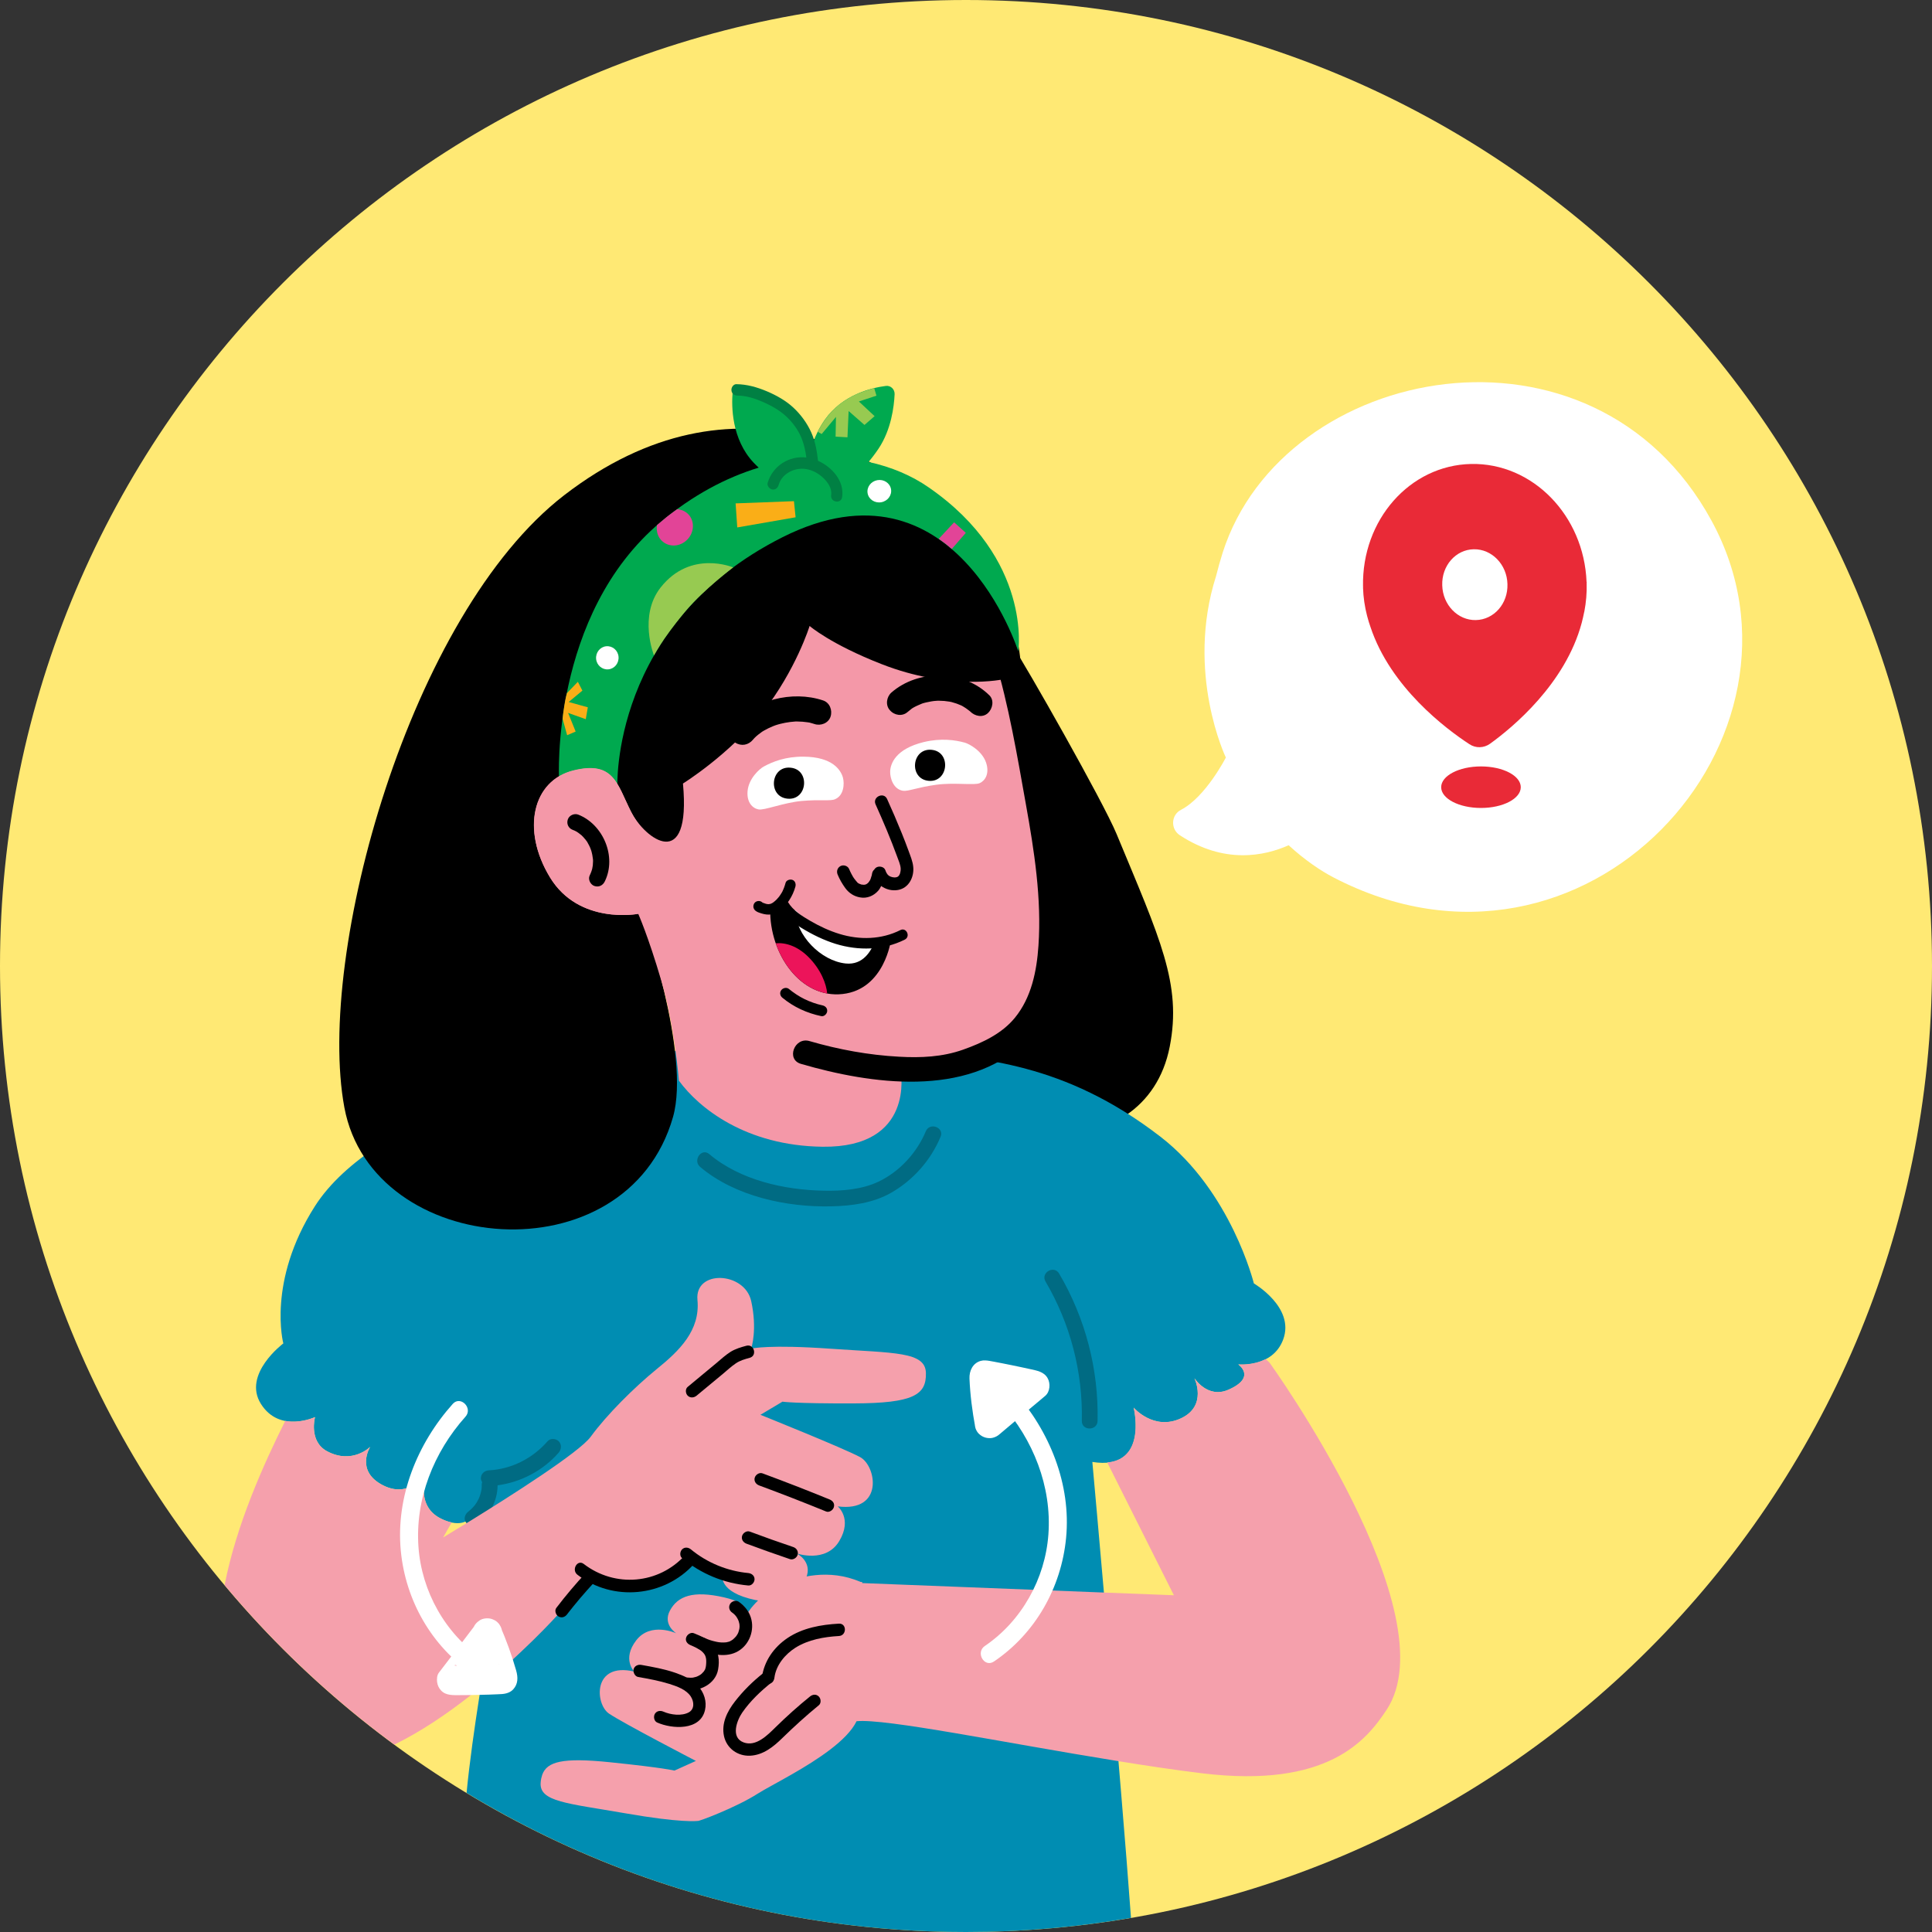 <svg width="200" height="200" viewBox="0 0 200 200" fill="none" xmlns="http://www.w3.org/2000/svg">
<rect x="0" y="0" width="200" height="200" fill="#333333" stroke="none"/>
<g clip-path="url(#clip0_520_5403)">
<path d="M100 200C155.228 200 200 155.228 200 100C200 44.772 155.228 0 100 0C44.772 0 0 44.772 0 100C0 155.228 44.772 200 100 200Z" fill="#FFE974"/>
<path d="M100.29 69.22L104.9 66.98C106.17 68.86 114.19 82.96 115.59 86.34C120.08 97.17 122.36 101.86 121.09 108.35C118.54 121.38 99.6 119.29 98.64 108.78C98.64 108.77 109.44 91.3 100.29 69.22Z" fill="black"/>
<path d="M117.36 145.72C117.36 145.72 119.43 148.15 122.26 146.83C125.04 145.53 123.65 142.67 123.65 142.67C123.65 142.67 125 144.82 127.17 143.87C130.13 142.57 128.19 141.25 128.19 141.25C128.19 141.25 131.75 141.61 132.84 138.65C134.06 135.33 129.8 132.86 129.8 132.86C129.8 132.86 127.45 123.33 120.14 117.68C110.03 109.87 101.58 109.7 95.03 108.81C85.07 107.46 81.43 106.92 81.43 106.92L58.56 110.66C58.56 110.66 38.77 115.16 32.59 124.88C27.62 132.68 29.33 139.07 29.33 139.07C29.33 139.07 25.07 142.25 27.01 145.33C28.95 148.41 32.61 146.7 32.61 146.7C32.61 146.7 31.92 149.21 33.87 150.24C36.49 151.63 38.32 149.78 38.32 149.78C38.32 149.78 36.72 152.29 39.69 153.78C42.66 155.26 44.26 152.18 44.26 152.18C44.26 152.18 42.75 155.77 45.63 157.2C47.91 158.34 48.71 157.09 48.71 157.09C48.71 157.09 48.44 162.53 50.47 170.5C50.47 170.5 48.89 179.39 48.3 185.6C63.39 194.74 81.08 200 100 200C105.82 200 111.53 199.5 117.08 198.54C116.05 184.25 113.08 151.34 113.08 151.34C119.02 152.29 117.36 145.72 117.36 145.72Z" fill="#008DB2"/>
<path d="M105.31 72.74C105.31 72.74 107.79 65.49 100.12 56.16C92.45 46.83 76.06 37.67 58.41 51.26C42.43 63.58 32.69 98.72 35.65 114.65C38.53 130.16 64.89 132.39 69.67 115.63C71.53 109.09 66.48 94.7 66.48 94.7L105.31 72.74Z" fill="black"/>
<path d="M68.38 54.05C71.7 51.26 75.16 49.44 78.54 48.41C78.37 48.25 78.2 48.09 78.03 47.91C75.71 45.46 75.72 42.02 75.84 40.61C75.87 40.26 76.19 40.01 76.53 40.08C77.66 40.31 80.12 41 81.89 42.79C82.96 43.87 83.68 44.9 84.15 45.85C84.43 45.07 84.82 44.26 85.38 43.46C87.21 40.85 90.22 40.14 91.71 39.95C92.21 39.89 92.63 40.3 92.61 40.81C92.55 42.09 92.26 44.48 90.95 46.44C90.6 46.96 90.25 47.42 89.91 47.82C92.27 48.33 94.4 49.24 96.16 50.47C106.87 57.88 105.41 67.43 105.41 67.43C105.41 67.43 98.86 46.64 81.01 55.61C63.17 64.59 63.91 81.5 63.91 81.5C63.91 81.5 62.99 79.71 61.29 79.74C59.16 79.78 57.87 80.58 57.87 80.58C57.87 80.58 56.98 63.64 68.38 54.05Z" fill="#00A94F"/>
<path d="M76.23 39.77C77.32 39.78 78.37 40.08 79.37 40.5C80.34 40.91 81.32 41.45 82.1 42.17C82.88 42.89 83.53 43.77 83.97 44.74C84.39 45.67 84.57 46.69 84.68 47.7C86.13 48.35 87.42 49.79 87.18 51.45C87.07 52.21 85.93 52 86.04 51.25C86.14 50.55 85.69 49.91 85.21 49.46C84.72 49 84.12 48.67 83.46 48.56C82.32 48.36 80.96 48.98 80.61 50.19C80.52 50.5 80.27 50.73 79.94 50.67C79.66 50.62 79.38 50.29 79.47 49.98C79.99 48.21 81.72 47.15 83.47 47.36C83.38 46.66 83.23 45.97 82.96 45.32C82.61 44.47 82.03 43.7 81.37 43.09C80.7 42.47 79.89 42.02 79.07 41.65C78.22 41.27 77.29 40.96 76.35 40.95C76.03 40.95 75.75 40.76 75.72 40.42C75.68 40.12 75.92 39.76 76.23 39.77Z" fill="#008043"/>
<path d="M75.9 58.74C75.9 58.74 72.92 60.98 71.06 63.16C70.46 63.86 69.53 65.03 68.76 66.14C68.22 66.92 67.7 67.85 67.7 67.85C67.7 67.85 66.06 63.76 68.4 60.8C71.51 56.87 75.9 58.74 75.9 58.74Z" fill="#97CA51"/>
<path d="M68.29 55.72C68.86 56.55 70.02 56.72 70.88 56.09C71.75 55.46 71.99 54.28 71.43 53.45C71.12 53 70.62 52.75 70.1 52.71C70.1 52.71 69.37 53.23 68.99 53.54C68.45 53.99 68.01 54.36 68.01 54.36C67.94 54.82 68.02 55.33 68.29 55.72Z" fill="#E24497"/>
<path d="M88.91 41.56L90.54 43.08L89.49 43.99L87.85 42.55L87.73 45.27L86.5 45.2L86.54 43.16L85.06 44.93L84.65 44.7C84.65 44.7 85.47 42.98 86.83 41.92C87.24 41.6 87.89 41.15 88.66 40.81C89.53 40.43 90.5 40.18 90.5 40.18L90.73 40.96L88.91 41.56Z" fill="#97CA51"/>
<path d="M58.87 72.67L60.85 73.22L60.64 74.45L58.81 73.8L59.59 75.73L58.71 76.11L58.24 74.41C58.24 74.41 58.28 73.88 58.42 73.03C58.55 72.18 58.69 71.75 58.69 71.75L59.82 70.58L60.29 71.49L58.87 72.67Z" fill="#FAAE17"/>
<path d="M91.231 51.991C91.899 51.871 92.35 51.263 92.237 50.632C92.124 50.002 91.49 49.587 90.822 49.707C90.153 49.827 89.702 50.435 89.815 51.066C89.928 51.697 90.562 52.111 91.231 51.991Z" fill="white"/>
<path d="M97.18 55.78L98.77 54.07L99.98 55.16L98.53 56.83C98.53 56.83 98.48 56.79 98.38 56.71C98.28 56.62 98 56.38 97.77 56.21C97.32 55.88 97.18 55.78 97.18 55.78Z" fill="#E24497"/>
<path d="M82.19 51.88L82.36 53.55L76.32 54.6L76.15 52.11L82.19 51.88Z" fill="#FAAE17"/>
<path d="M61.71 68.21C61.77 68.87 62.34 69.35 62.98 69.29C63.62 69.23 64.09 68.64 64.03 67.98C63.97 67.32 63.4 66.84 62.76 66.9C62.12 66.96 61.65 67.55 61.71 68.21Z" fill="white"/>
<path d="M93.24 110.93C93.24 110.93 94.74 118.83 85.15 118.71C77.21 118.61 72.35 114.71 70.28 111.87C70.28 111.87 69.83 106.19 68.46 101.53C67.09 96.87 66.07 94.6 66.07 94.6C66.07 94.6 59.95 95.78 56.94 90.83C53.93 85.88 55.17 80.8 59.37 79.77C63.57 78.73 63.89 81.2 65.32 84.03C66.76 86.86 71.56 90.43 70.7 81.11C70.7 81.11 75.48 78.15 78.94 73.76C82.4 69.36 83.81 64.8 83.81 64.8C83.81 64.8 85.98 66.69 91.29 68.76C98.2 71.46 103.71 70.41 104.25 70.23C104.79 70.05 109.1 87.66 108.92 96.7C108.68 108.59 99.63 111.26 93.24 110.93Z" fill="#F498A8"/>
<path d="M102.94 68.08C104.43 73.03 105.29 78.17 106.2 83.26C107.06 88.06 107.84 93.01 107.5 97.91C107.32 100.54 106.77 103.27 105.06 105.36C103.73 106.99 101.73 107.94 99.7 108.66C97.56 109.42 95.31 109.52 93.06 109.39C89.92 109.22 86.81 108.65 83.79 107.77C82.24 107.32 81.35 109.68 82.91 110.13C90.15 112.24 100.02 113.66 106.08 107.92C108.2 105.91 109.26 103.23 109.74 100.4C110.54 95.72 109.94 90.77 109.23 86.12C108.28 79.94 107.22 73.62 105.41 67.63C104.96 66.09 102.47 66.52 102.94 68.08Z" fill="black"/>
<path d="M59.27 85.9C59.34 85.93 59.41 85.95 59.47 85.98C59.49 85.99 59.7 86.1 59.54 86.01C59.66 86.07 59.77 86.14 59.88 86.22C59.99 86.3 60.09 86.38 60.19 86.46C60.33 86.57 60.11 86.37 60.24 86.51C60.28 86.55 60.32 86.6 60.37 86.64C60.46 86.74 60.55 86.84 60.63 86.94C60.67 87 60.71 87.06 60.76 87.12C60.87 87.26 60.71 87.02 60.8 87.18C60.93 87.41 61.06 87.65 61.15 87.9C61.17 87.96 61.19 88.01 61.21 88.07C61.23 88.13 61.23 88.12 61.2 88.04C61.21 88.07 61.22 88.11 61.23 88.14C61.26 88.27 61.3 88.4 61.32 88.53C61.34 88.66 61.36 88.79 61.38 88.92C61.38 88.96 61.39 88.99 61.39 89.03C61.39 88.94 61.39 88.92 61.39 88.99C61.39 89.05 61.39 89.11 61.39 89.17C61.39 89.43 61.36 89.7 61.3 89.96C61.34 89.77 61.29 89.98 61.28 90.02C61.26 90.09 61.24 90.16 61.21 90.23C61.16 90.37 61.1 90.5 61.04 90.63C60.85 91.03 61.13 91.58 61.54 91.71C62.01 91.86 62.41 91.64 62.62 91.21C63.85 88.67 62.45 85.34 59.86 84.33C59.45 84.17 58.92 84.4 58.78 84.83C58.63 85.26 58.83 85.72 59.27 85.9Z" fill="black"/>
<path d="M94.54 89.76C94.49 89.17 94.24 88.6 94.04 88.04C93.82 87.44 93.59 86.84 93.35 86.25C92.87 85.06 92.36 83.88 91.83 82.71C91.48 81.94 90.29 82.5 90.64 83.27C91.44 85.05 92.2 86.84 92.87 88.67C93.01 89.07 93.22 89.5 93.24 89.93C93.25 90.17 93.18 90.58 92.96 90.74C92.76 90.88 92.41 90.84 92.2 90.75C91.89 90.63 91.75 90.38 91.65 90.08C91.53 89.74 91.07 89.63 90.77 89.77C90.65 89.83 90.57 89.91 90.51 90.01C90.38 90.12 90.3 90.27 90.27 90.46C90.26 90.52 90.25 90.58 90.24 90.63C90.24 90.65 90.24 90.65 90.23 90.66C90.23 90.67 90.23 90.66 90.22 90.68C90.19 90.78 90.16 90.88 90.13 90.97C90.11 91.02 90.09 91.06 90.07 91.11C90.06 91.12 90.07 91.12 90.06 91.13C90.06 91.13 90.06 91.13 90.05 91.14C89.99 91.23 89.94 91.31 89.87 91.39C89.85 91.4 89.84 91.42 89.82 91.43C89.78 91.46 89.74 91.49 89.71 91.52C89.82 91.43 89.73 91.51 89.68 91.53C89.65 91.55 89.61 91.56 89.58 91.57C89.57 91.57 89.47 91.59 89.45 91.59C89.44 91.59 89.42 91.59 89.41 91.59C89.41 91.59 89.41 91.59 89.4 91.59C89.34 91.58 89.27 91.58 89.2 91.57C89.18 91.57 89.19 91.57 89.18 91.57C89.17 91.57 89.17 91.56 89.15 91.56C89.1 91.54 89.04 91.52 88.99 91.5C88.96 91.49 88.91 91.46 88.9 91.46C88.86 91.44 88.82 91.41 88.79 91.39C88.78 91.38 88.77 91.38 88.77 91.37C88.65 91.23 88.53 91.09 88.42 90.94C88.41 90.92 88.39 90.89 88.38 90.88C88.35 90.84 88.33 90.8 88.3 90.76C88.24 90.66 88.19 90.57 88.14 90.47C88.05 90.3 87.97 90.13 87.9 89.96C87.77 89.64 87.33 89.49 87.02 89.65C86.69 89.82 86.57 90.19 86.71 90.53C86.91 91.02 87.19 91.5 87.5 91.93C87.88 92.45 88.4 92.79 89.04 92.9C89.74 93.03 90.42 92.75 90.89 92.23C91.03 92.08 91.13 91.9 91.22 91.72C91.71 92.07 92.33 92.24 92.96 92.13C94.09 91.93 94.63 90.8 94.54 89.76Z" fill="black"/>
<path d="M95.84 117.11C94.91 119.34 93.12 121.29 90.93 122.33C89.22 123.14 87.17 123.3 85.3 123.26C81.2 123.19 76.62 122.17 73.42 119.47C72.62 118.79 71.68 120.13 72.48 120.8C76.09 123.85 81.45 124.99 86.07 124.88C88.19 124.83 90.39 124.54 92.26 123.47C94.54 122.16 96.36 120.1 97.37 117.67C97.77 116.71 96.24 116.14 95.84 117.11Z" fill="#006B83"/>
<path d="M101.42 81.07C100.87 81.32 98.76 80.98 96.9 81.24C94.94 81.51 94.01 81.94 93.47 81.86C92.47 81.7 92.13 80.53 92.15 79.87C92.17 79.08 92.68 77.54 95.62 76.82C97.41 76.39 98.87 76.6 99.88 76.88C100.34 77.01 101.66 77.72 102.08 78.95C102.46 80.1 101.97 80.82 101.42 81.07Z" fill="white"/>
<path d="M96.14 80.83C98.21 81.01 98.49 77.79 96.42 77.62C94.35 77.44 94.07 80.65 96.14 80.83Z" fill="black"/>
<path d="M77.39 81.88C77.51 80.58 78.63 79.59 79.05 79.36C79.97 78.85 81.34 78.31 83.18 78.33C86.21 78.35 87.05 79.74 87.26 80.5C87.43 81.14 87.36 82.36 86.43 82.74C85.93 82.95 84.92 82.74 82.95 82.92C81.08 83.1 79.11 83.91 78.52 83.79C77.92 83.68 77.28 83.08 77.39 81.88Z" fill="white"/>
<path d="M81.54 82.68C83.61 82.86 83.89 79.64 81.82 79.47C79.74 79.28 79.46 82.5 81.54 82.68Z" fill="black"/>
<path d="M66.07 94.6C66.07 94.6 59.94 95.78 56.93 90.82C53.92 85.86 55.16 80.78 59.36 79.75C63.56 78.71 63.88 81.18 65.32 84.01C66 85.35 67.28 86.99 68.35 87.07L66.07 94.6Z" fill="#F498A8"/>
<path d="M59.27 85.9C59.34 85.93 59.41 85.95 59.47 85.98C59.49 85.99 59.7 86.1 59.54 86.01C59.66 86.07 59.77 86.14 59.88 86.22C59.99 86.3 60.09 86.38 60.19 86.46C60.33 86.57 60.11 86.37 60.24 86.51C60.28 86.55 60.32 86.6 60.37 86.64C60.46 86.74 60.55 86.84 60.63 86.94C60.67 87 60.72 87.06 60.76 87.12C60.87 87.26 60.71 87.02 60.8 87.18C60.93 87.41 61.06 87.65 61.15 87.9C61.17 87.96 61.19 88.01 61.21 88.07C61.23 88.13 61.23 88.12 61.2 88.04C61.21 88.07 61.22 88.11 61.23 88.14C61.26 88.27 61.3 88.4 61.32 88.53C61.34 88.66 61.36 88.79 61.38 88.93C61.38 88.97 61.39 89 61.39 89.04C61.39 88.95 61.39 88.93 61.39 89C61.39 89.06 61.39 89.12 61.39 89.18C61.39 89.44 61.36 89.71 61.3 89.97C61.34 89.78 61.29 89.99 61.28 90.03C61.26 90.1 61.24 90.17 61.21 90.24C61.16 90.38 61.1 90.51 61.04 90.64C60.85 91.04 61.13 91.59 61.54 91.72C62.01 91.87 62.42 91.65 62.62 91.22C63.85 88.68 62.45 85.35 59.86 84.33C59.45 84.17 58.92 84.4 58.78 84.83C58.63 85.26 58.83 85.73 59.27 85.9Z" fill="black"/>
<path d="M77.95 76.57C77.96 76.56 78.15 76.32 78.03 76.47C77.91 76.61 78.09 76.41 78.12 76.38C78.24 76.26 78.36 76.15 78.49 76.05C78.61 75.95 78.73 75.86 78.85 75.78C78.96 75.7 79.02 75.67 78.87 75.76C78.94 75.72 79.02 75.67 79.09 75.63C79.38 75.46 79.68 75.32 79.99 75.19C80.16 75.12 80.32 75.06 80.49 75.01C80.32 75.07 80.41 75.04 80.53 75C80.62 74.98 80.7 74.95 80.79 74.93C81.12 74.85 81.46 74.78 81.8 74.74C81.98 74.72 82.15 74.7 82.33 74.69C82.53 74.67 82.01 74.69 82.35 74.69C82.42 74.69 82.49 74.69 82.56 74.69C82.9 74.69 83.25 74.72 83.59 74.77C83.66 74.78 83.72 74.79 83.79 74.8C84.11 74.85 83.61 74.75 83.79 74.8C83.96 74.85 84.14 74.89 84.31 74.95C84.95 75.17 85.76 74.87 85.98 74.18C86.19 73.53 85.9 72.74 85.21 72.51C82.01 71.44 77.97 72.44 75.81 75.07C75.38 75.6 75.56 76.52 76.12 76.88C76.76 77.28 77.48 77.13 77.95 76.57Z" fill="black"/>
<path d="M93.95 73.71C94.09 73.59 94.23 73.48 94.37 73.37C94.47 73.29 94.46 73.31 94.36 73.37C94.44 73.32 94.51 73.28 94.59 73.23C94.89 73.06 95.21 72.94 95.53 72.8C95.29 72.9 95.52 72.8 95.58 72.79C95.67 72.77 95.76 72.74 95.85 72.72C96.03 72.68 96.21 72.64 96.4 72.61C96.57 72.58 96.73 72.56 96.9 72.55C97.03 72.54 97.13 72.54 96.94 72.54C97.03 72.54 97.13 72.54 97.22 72.54C97.57 72.54 97.92 72.57 98.27 72.63C98.34 72.64 98.41 72.66 98.49 72.67C98.21 72.62 98.46 72.66 98.52 72.68C98.7 72.73 98.87 72.78 99.04 72.84C99.19 72.9 99.34 72.96 99.49 73.02C99.49 73.02 99.79 73.17 99.63 73.09C99.47 73 99.73 73.15 99.76 73.17C99.91 73.26 100.06 73.36 100.2 73.47C100.26 73.51 100.31 73.56 100.37 73.6C100.64 73.82 100.19 73.42 100.44 73.66C100.92 74.14 101.72 74.32 102.27 73.82C102.75 73.38 102.94 72.5 102.43 71.99C99.77 69.35 95.1 69.23 92.28 71.69C91.77 72.14 91.64 73 92.12 73.52C92.58 74.06 93.4 74.19 93.95 73.71Z" fill="black"/>
<path d="M48.56 156.4C48.58 156.38 48.58 156.38 48.56 156.4V156.4Z" fill="#006B83"/>
<path d="M49.84 154.19C49.85 154.13 49.85 154.07 49.84 154.19V154.19Z" fill="#006B83"/>
<path d="M57.84 149.2C57.55 148.91 56.97 148.86 56.68 149.2C55.14 150.98 52.93 152.09 50.6 152.21C50.16 152.23 49.78 152.57 49.78 153.03C49.78 153.18 49.84 153.31 49.91 153.44C49.89 153.51 49.87 153.57 49.87 153.65C49.87 153.81 49.87 153.97 49.85 154.13C49.85 154.17 49.84 154.2 49.84 154.24C49.84 154.21 49.84 154.21 49.84 154.19C49.84 154.2 49.84 154.2 49.84 154.21C49.83 154.29 49.81 154.37 49.79 154.45C49.75 154.61 49.71 154.76 49.65 154.92C49.64 154.95 49.63 154.99 49.61 155.02C49.6 155.05 49.54 155.2 49.59 155.07C49.63 154.96 49.59 155.07 49.58 155.1C49.56 155.14 49.54 155.18 49.52 155.22C49.45 155.36 49.37 155.49 49.29 155.62C49.25 155.69 49.2 155.75 49.15 155.82C49.13 155.84 49.12 155.86 49.1 155.88C49 156 48.88 156.12 48.77 156.23C48.71 156.29 48.65 156.34 48.59 156.39C48.56 156.41 48.53 156.43 48.51 156.46C48.54 156.43 48.55 156.42 48.57 156.41C48.55 156.43 48.53 156.45 48.51 156.46C48.16 156.71 47.96 157.18 48.22 157.58C48.44 157.92 48.97 158.14 49.34 157.87C50.67 156.92 51.5 155.4 51.51 153.76C53.94 153.43 56.23 152.23 57.85 150.36C58.12 150.03 58.16 149.53 57.84 149.2Z" fill="#006B83"/>
<path d="M108.23 132.66C110.8 137.03 112.1 142.02 111.99 147.09C111.97 148.14 113.6 148.14 113.62 147.09C113.74 141.75 112.35 136.44 109.64 131.84C109.11 130.93 107.7 131.75 108.23 132.66Z" fill="#006B83"/>
<path d="M57.78 167.12L60.63 163.41C67.02 165.69 71.86 161.33 71.86 161.33C72.44 162.25 74.83 162.74 74.83 162.74C74.83 162.74 74.07 164.54 77.55 165.48C81.03 166.42 82.76 165.07 83.45 163.35C84.15 161.64 82.47 160.81 82.47 160.81C82.47 160.81 85.49 161.86 86.88 159.53C88.27 157.2 86.72 155.94 86.72 155.94C91.52 156.56 90.74 151.76 89.04 150.84C87.34 149.92 78.72 146.46 78.72 146.46L81 145.1C81 145.1 82.2 145.3 88.4 145.28C94.59 145.26 95.9 144.38 95.85 142.14C95.81 139.9 92.59 140.08 86 139.62C79.62 139.17 77.87 139.59 77.76 139.61C77.8 139.48 78.41 137.61 77.76 134.67C77.07 131.63 71.9 131.41 72.2 134.57C72.5 137.73 70.32 139.84 67.98 141.73C65.65 143.63 62.81 146.45 61.15 148.73C59.97 150.35 52.78 154.91 48.7 157.43C47.02 158.46 45.87 159.16 45.87 159.16L46.76 157.6C46.43 157.53 46.06 157.42 45.63 157.2C42.75 155.76 44.26 152.18 44.26 152.18C44.26 152.18 42.66 155.26 39.69 153.78C36.72 152.3 38.32 149.78 38.32 149.78C38.32 149.78 36.48 151.62 33.87 150.24C31.93 149.21 32.61 146.7 32.61 146.7C32.61 146.7 31.11 147.39 29.53 147.09C27.33 151.48 24.46 157.84 23.25 164.09C28.42 170.27 34.32 175.82 40.82 180.6C43.57 179.26 46.27 177.42 48.68 175.53C53.91 171.44 57.78 167.12 57.78 167.12Z" fill="#F5A0AC"/>
<path d="M72.11 144.48C73.03 143.72 73.95 142.96 74.86 142.2C75.28 141.85 75.69 141.46 76.15 141.15C76.59 140.84 77.1 140.7 77.61 140.56C78.41 140.34 78.07 139.1 77.27 139.31C76.71 139.46 76.13 139.63 75.63 139.94C75.09 140.28 74.61 140.73 74.12 141.14C73.14 141.95 72.17 142.76 71.19 143.57C70.92 143.79 70.96 144.25 71.19 144.48C71.46 144.74 71.84 144.7 72.11 144.48Z" fill="black"/>
<path d="M85.87 155.22C83.57 154.28 81.26 153.38 78.93 152.52C78.6 152.4 78.22 152.66 78.13 152.97C78.03 153.33 78.25 153.64 78.58 153.77C80.91 154.63 83.22 155.53 85.52 156.47C85.84 156.6 86.23 156.33 86.32 156.02C86.43 155.64 86.2 155.35 85.87 155.22Z" fill="black"/>
<path d="M82.12 160.15C80.61 159.64 79.11 159.11 77.62 158.55C77.29 158.43 76.91 158.69 76.82 159C76.72 159.36 76.94 159.67 77.27 159.8C78.76 160.35 80.26 160.89 81.77 161.4C82.1 161.51 82.48 161.27 82.57 160.95C82.67 160.59 82.45 160.26 82.12 160.15Z" fill="black"/>
<path d="M77.46 162.84C75.3 162.64 73.19 161.77 71.52 160.39C71.25 160.17 70.87 160.13 70.61 160.39C70.38 160.62 70.34 161.08 70.61 161.3C72.57 162.92 74.93 163.9 77.46 164.13C77.81 164.16 78.11 163.81 78.11 163.48C78.11 163.11 77.81 162.88 77.46 162.84Z" fill="black"/>
<path d="M70.93 160.98C68.19 164.01 63.66 164.38 60.43 161.9C59.77 161.39 59.12 162.52 59.78 163.02C63.45 165.83 68.76 165.32 71.85 161.9C72.4 161.27 71.49 160.36 70.93 160.98Z" fill="black"/>
<path d="M60.65 162.82C59.57 163.98 58.55 165.19 57.59 166.45C57.38 166.72 57.54 167.19 57.82 167.34C58.16 167.52 58.49 167.4 58.71 167.11C58.76 167.04 58.82 166.97 58.87 166.9C59 166.73 58.84 166.94 58.91 166.85C58.94 166.82 58.96 166.78 58.99 166.75C59.11 166.6 59.22 166.45 59.34 166.31C59.58 166.02 59.81 165.73 60.06 165.44C60.55 164.87 61.05 164.3 61.56 163.75C61.79 163.5 61.82 163.08 61.56 162.84C61.31 162.59 60.89 162.56 60.65 162.82Z" fill="black"/>
<path d="M131.5 141.17C131.5 141.17 131.36 140.94 131 140.7C129.66 141.38 128.18 141.24 128.18 141.24C128.18 141.24 130.12 142.57 127.16 143.86C124.99 144.81 123.64 142.66 123.64 142.66C123.64 142.66 125.03 145.53 122.25 146.82C119.41 148.14 117.35 145.71 117.35 145.71C117.35 145.71 118.68 151.02 114.62 151.39L121.52 165.14L114.27 164.86L89.26 163.88L89.25 163.77L89.08 163.76C85.76 162.32 82.62 163.3 81.28 163.84C78.46 164.99 77.24 167.21 77.24 167.21C77.24 167.21 77.86 166.02 74.96 165.36C71.73 164.62 70.16 165.23 69.36 166.71C68.56 168.18 70.01 169.08 70.01 169.08C70.01 169.08 67.36 167.85 65.86 169.81C64.36 171.76 65.66 173.04 65.66 173.04C61.33 172.03 61.59 176.4 63.04 177.39C64.5 178.38 72.04 182.29 72.04 182.29L69.82 183.29C69.82 183.29 68.74 183 63.08 182.42C58.25 181.93 56.62 182.35 56.13 183.73C56.05 183.97 55.99 184.23 55.97 184.52C55.79 186.53 58.75 186.67 64.72 187.71C70.5 188.72 72.15 188.51 72.24 188.5C72.19 188.61 76.16 187.14 78.47 185.66C79.13 185.24 80.47 184.54 81.97 183.68C84.59 182.18 87.71 180.17 88.67 178.18C91.69 177.88 103.95 180.41 115.56 182.28C118.63 182.78 121.65 183.23 124.44 183.57C137.42 185.15 141.44 180.17 143.52 177.03C150.15 167.1 131.5 141.17 131.5 141.17Z" fill="#F5A0AC"/>
<path d="M66.06 173.6C67.15 173.79 68.24 173.99 69.3 174.32C70.08 174.57 71.04 174.9 71.51 175.62C71.86 176.16 71.91 176.92 71.31 177.26C70.56 177.67 69.43 177.52 68.68 177.19C68.36 177.05 67.98 177.1 67.79 177.42C67.63 177.7 67.7 178.16 68.02 178.31C69.57 179 72.49 179.18 72.98 177.03C73.19 176.13 72.88 175.21 72.27 174.53C71.64 173.84 70.75 173.46 69.89 173.16C68.75 172.77 67.57 172.56 66.39 172.35C66.05 172.29 65.69 172.44 65.59 172.8C65.52 173.11 65.72 173.54 66.06 173.6Z" fill="black"/>
<path d="M71.47 170.3C71.53 170.33 71.6 170.35 71.66 170.38C71.58 170.35 71.77 170.43 71.79 170.44C71.93 170.5 72.06 170.57 72.19 170.64C72.45 170.78 72.58 170.87 72.76 171.05C72.93 171.23 73.02 171.36 73.08 171.64C73.13 171.86 73.11 172.23 73.08 172.46C73.06 172.6 73.03 172.73 72.98 172.84C72.95 172.9 72.91 172.95 72.87 173.01C72.8 173.12 72.9 172.99 72.81 173.08C72.76 173.13 72.71 173.19 72.66 173.24C72.64 173.26 72.52 173.36 72.56 173.33C72.6 173.3 72.47 173.39 72.45 173.4C72.39 173.44 72.33 173.47 72.27 173.5C72.24 173.51 72.09 173.58 72.21 173.53C72.16 173.55 72.1 173.57 72.05 173.59C71.94 173.62 71.83 173.65 71.72 173.67C71.57 173.7 71.81 173.67 71.68 173.67C71.63 173.67 71.57 173.68 71.52 173.68C71.46 173.68 71.4 173.68 71.34 173.67C71.17 173.67 71.42 173.69 71.3 173.67C70.96 173.61 70.6 173.76 70.5 174.12C70.41 174.43 70.61 174.85 70.95 174.92C72.38 175.17 74.08 174.34 74.34 172.81C74.5 171.89 74.41 170.97 73.78 170.24C73.27 169.66 72.52 169.35 71.83 169.07C71.51 168.94 71.12 169.21 71.03 169.52C70.92 169.87 71.14 170.16 71.47 170.3Z" fill="black"/>
<path d="M79 173.21C77.91 174.07 76.92 175.05 76.07 176.15C75.28 177.17 74.66 178.4 74.95 179.73C75.23 181 76.37 181.81 77.66 181.75C79.01 181.68 80.06 180.83 80.99 179.92C82.2 178.74 83.45 177.6 84.76 176.53C85.03 176.31 84.99 175.85 84.76 175.62C84.49 175.35 84.12 175.4 83.85 175.62C82.61 176.62 81.42 177.69 80.28 178.81C79.46 179.61 78.26 180.86 76.97 180.37C75.62 179.86 76.27 178.11 76.84 177.28C77.67 176.08 78.78 175.03 79.92 174.13C80.2 173.91 80.14 173.44 79.92 173.22C79.65 172.93 79.27 172.99 79 173.21Z" fill="black"/>
<path d="M75.8 166.94C76 167.08 76.17 167.25 76.31 167.49C76.4 167.65 76.42 167.7 76.47 167.83C76.49 167.91 76.51 167.98 76.53 168.06C76.54 168.09 76.54 168.13 76.55 168.16C76.54 168.1 76.54 168.11 76.55 168.19C76.55 168.26 76.56 168.33 76.56 168.39C76.56 168.42 76.53 168.66 76.55 168.55C76.52 168.7 76.48 168.85 76.43 169C76.47 168.9 76.39 169.08 76.39 169.09C76.35 169.16 76.31 169.23 76.27 169.29C76.21 169.38 76.16 169.45 76.03 169.57C75.97 169.62 75.92 169.68 75.86 169.73C75.94 169.67 75.79 169.77 75.78 169.78C75.71 169.83 75.63 169.87 75.55 169.91C75.38 170 75.61 169.9 75.48 169.94C75.37 169.97 75.27 170 75.16 170.02C75.32 169.99 75.12 170.02 75.09 170.02C75.02 170.02 74.95 170.03 74.88 170.03C74.53 170.03 74.33 170 74 169.92C73.64 169.84 73.28 169.72 72.95 169.56C72.63 169.41 72.25 169.47 72.06 169.79C71.9 170.07 71.97 170.53 72.29 170.68C73.45 171.23 74.95 171.62 76.18 171.05C77.43 170.47 78.09 169.01 77.79 167.68C77.62 166.91 77.12 166.25 76.47 165.81C76.18 165.62 75.75 165.75 75.58 166.04C75.38 166.37 75.51 166.75 75.8 166.94Z" fill="black"/>
<path d="M86.84 168.08C85 168.18 83.08 168.52 81.52 169.57C80.1 170.53 79.1 171.95 78.87 173.66C78.82 174.01 79.2 174.31 79.52 174.31C79.91 174.31 80.12 174.01 80.17 173.66C80.34 172.36 81.28 171.24 82.36 170.56C83.7 169.73 85.29 169.45 86.84 169.36C87.67 169.32 87.67 168.03 86.84 168.08Z" fill="black"/>
<path d="M92.23 97.27C92.25 97.26 91.59 102.41 87.23 102.9C82.87 103.39 79.65 98.74 79.73 94.12C79.73 94.12 80.29 92.74 81.62 94.35C82.95 95.96 87.48 99.11 92.23 97.27Z" fill="black"/>
<path d="M82.33 94.21C82.36 96.82 84.99 99.48 87.55 99.74C89.33 99.92 90.2 98.49 90.62 97.28C86.96 97.72 83.71 95.62 82.33 94.21Z" fill="white"/>
<path d="M80.3 97.65C81.22 100.27 83.16 102.4 85.63 102.85C85.55 101.87 84.98 100.33 83.63 99.01C82.52 97.93 81.3 97.55 80.3 97.65Z" fill="#EC145A"/>
<path d="M93.21 96.28C91.24 97.27 88.99 97.32 86.9 96.68C85.85 96.36 84.85 95.89 83.9 95.34C83.03 94.83 82.1 94.27 81.57 93.38C81.61 93.32 81.65 93.27 81.69 93.21C81.98 92.77 82.2 92.29 82.34 91.78C82.41 91.51 82.32 91.18 82.02 91.08C81.76 91 81.4 91.11 81.32 91.4C81.28 91.57 81.22 91.73 81.16 91.9C81.13 91.98 81.09 92.06 81.06 92.14C81.04 92.18 81.02 92.23 81 92.27C81 92.28 80.99 92.29 80.99 92.3C80.9 92.45 80.81 92.6 80.71 92.74C80.66 92.81 80.61 92.88 80.55 92.94C80.52 92.97 80.49 93.01 80.46 93.04C80.45 93.05 80.43 93.07 80.42 93.09C80.3 93.21 80.17 93.33 80.03 93.43C80.01 93.44 79.92 93.5 80 93.45C79.96 93.47 79.93 93.49 79.89 93.51C79.85 93.53 79.81 93.54 79.78 93.56C79.77 93.57 79.76 93.57 79.76 93.57C79.76 93.57 79.76 93.57 79.75 93.57C79.71 93.58 79.67 93.59 79.63 93.59C79.61 93.59 79.6 93.59 79.58 93.6C79.58 93.6 79.58 93.6 79.57 93.6C79.52 93.6 79.47 93.6 79.42 93.59C79.41 93.59 79.34 93.58 79.32 93.57C79.3 93.56 79.23 93.54 79.22 93.54C79.17 93.53 79.13 93.51 79.08 93.49C79.04 93.48 79 93.46 78.96 93.45C78.78 93.28 78.55 93.22 78.31 93.32C78.07 93.42 77.95 93.7 78 93.95C78.08 94.33 78.51 94.46 78.84 94.56C79.16 94.66 79.49 94.71 79.82 94.66C80.12 94.61 80.39 94.48 80.64 94.31C80.7 94.27 80.76 94.22 80.81 94.18C81.37 94.97 82.13 95.55 82.97 96.06C84.08 96.74 85.26 97.32 86.51 97.71C88.87 98.43 91.42 98.39 93.66 97.27C94.29 96.95 93.83 95.97 93.21 96.28Z" fill="black"/>
<path d="M81 103.29C82.16 104.25 83.54 104.88 85.02 105.19C85.32 105.25 85.61 104.95 85.63 104.68C85.66 104.35 85.42 104.13 85.12 104.07C84.55 103.95 83.86 103.71 83.29 103.43C82.73 103.16 82.16 102.78 81.66 102.37C81.42 102.18 81.04 102.27 80.87 102.51C80.68 102.77 80.76 103.1 81 103.29Z" fill="black"/>
<path fill-rule="evenodd" clip-rule="evenodd" d="M126.9 78.42C126.9 78.42 122.69 69.66 125.89 59.62C126.09 58.83 126.31 58.03 126.57 57.21C132.85 37.57 164.92 31.42 177.17 53.89C189.43 76.34 164.12 104.41 138.04 90.83C136.73 90.15 135.08 89.04 133.4 87.5C130.88 88.62 126.74 89.48 122.13 86.46C121.16 85.82 121.22 84.36 122.26 83.83C124.81 82.51 126.9 78.42 126.9 78.42Z" fill="white"/>
<path fill-rule="evenodd" clip-rule="evenodd" d="M164.24 60.24C163.97 53.36 158.65 47.9 152.29 48.03C145.94 48.16 140.96 53.82 141.1 60.71C141.1 60.73 141.1 60.75 141.11 60.77C141.11 60.79 141.1 60.81 141.1 60.83C141.13 61.84 141.28 62.82 141.52 63.75C141.53 63.77 141.54 63.8 141.54 63.82C141.64 64.19 141.74 64.55 141.87 64.9C143.94 71.14 149.67 75.44 152.1 77.03C152.43 77.25 152.81 77.36 153.18 77.35C153.56 77.34 153.93 77.22 154.25 76.99C156.58 75.31 162.05 70.79 163.74 64.47C163.83 64.11 163.92 63.75 163.99 63.38C163.99 63.35 164.01 63.33 164.01 63.31C164.19 62.36 164.28 61.38 164.25 60.37C164.25 60.35 164.24 60.33 164.25 60.31C164.25 60.29 164.25 60.27 164.26 60.26L164.24 60.24Z" fill="#E92A37"/>
<path fill-rule="evenodd" clip-rule="evenodd" d="M152.78 64.19C150.92 64.23 149.35 62.62 149.3 60.59C149.23 58.56 150.7 56.89 152.56 56.86C154.43 56.82 156 58.44 156.05 60.46C156.12 62.48 154.66 64.15 152.78 64.19Z" fill="white"/>
<path d="M153.31 83.64C155.585 83.64 157.43 82.677 157.43 81.49C157.43 80.303 155.585 79.34 153.31 79.34C151.035 79.34 149.19 80.303 149.19 81.49C149.19 82.677 151.035 83.64 153.31 83.64Z" fill="#E92A37"/>
<path d="M46.87 145.33C43.19 149.44 40.96 154.96 41.49 160.53C41.98 165.67 44.67 170.41 48.96 173.31C49.95 173.98 50.89 172.37 49.9 171.7C46.09 169.12 43.65 164.73 43.32 160.15C42.96 155.19 44.9 150.32 48.19 146.65C48.98 145.76 47.67 144.44 46.87 145.33Z" fill="white"/>
<path d="M50.471 169.06C51.1 170.53 51.63 172.04 52.05 173.58C52.071 173.66 52.09 173.75 52.071 173.82C52.041 173.9 46.791 173.99 46.77 173.93C46.77 173.93 49.501 170.35 50.471 169.06Z" fill="white"/>
<path d="M49.15 169.83C49.28 170.13 49.04 169.55 49.15 169.83C49.19 169.93 49.23 170.02 49.26 170.11C49.33 170.3 49.41 170.48 49.48 170.67C49.62 171.04 49.76 171.42 49.89 171.79C50.15 172.54 50.4 173.29 50.59 174.06C50.57 173.92 50.55 173.79 50.54 173.65C50.54 173.68 50.55 173.7 50.55 173.73C50.57 173.59 50.59 173.46 50.6 173.32C50.6 173.35 50.59 173.37 50.59 173.4C50.72 173.18 50.85 172.95 50.98 172.73C51.45 172.14 51.9 172.31 51.59 172.35C51.73 172.33 51.86 172.31 52 172.3C51.37 172.38 50.72 172.36 50.09 172.38C49.23 172.4 48.37 172.42 47.5 172.42C47.26 172.42 47.01 172.44 46.77 172.41C46.91 172.43 47.04 172.45 47.18 172.46C46.92 172.42 47.13 172.11 47.83 172.85C47.91 173.47 47.99 174.08 48.07 174.7C49.31 173.08 50.55 171.46 51.78 169.83C52 169.53 52.03 168.99 51.93 168.65C51.83 168.3 51.56 167.91 51.23 167.74C50.88 167.55 50.45 167.46 50.05 167.59C49.65 167.72 49.39 167.96 49.14 168.29C47.91 169.92 46.67 171.54 45.43 173.16C45.23 173.42 45.21 173.83 45.25 174.13C45.3 174.47 45.43 174.76 45.67 175.01C46.17 175.54 46.95 175.48 47.61 175.48C48.29 175.48 48.98 175.47 49.66 175.45C50.28 175.44 50.91 175.42 51.53 175.39C51.81 175.38 52.12 175.37 52.39 175.3C52.66 175.23 52.93 175.1 53.12 174.89C53.65 174.32 53.63 173.62 53.43 172.92C52.98 171.33 52.41 169.79 51.76 168.28C51.62 167.95 51.17 167.67 50.85 167.58C50.48 167.48 50 167.52 49.67 167.73C49.34 167.94 49.06 168.25 48.97 168.64C48.9 169.08 48.98 169.43 49.15 169.83Z" fill="white"/>
<path d="M103.66 145.34C106.95 149.01 108.89 153.88 108.53 158.84C108.2 163.42 105.76 167.81 101.95 170.39C100.96 171.06 101.89 172.67 102.89 172C107.18 169.1 109.86 164.36 110.36 159.22C110.9 153.66 108.65 148.13 104.98 144.02C104.18 143.13 102.87 144.45 103.66 145.34Z" fill="white"/>
<path d="M102.43 147.36C102.14 145.79 101.96 144.2 101.88 142.6C101.88 142.52 101.87 142.43 101.92 142.36C101.97 142.29 107.11 143.35 107.12 143.42C107.12 143.43 103.66 146.32 102.43 147.36Z" fill="white"/>
<path d="M103.91 146.96C103.81 146.39 103.72 145.82 103.64 145.25C103.66 145.39 103.68 145.52 103.69 145.66C103.62 145.12 103.56 144.58 103.51 144.04C103.47 143.53 103.36 142.96 103.42 142.45C103.4 142.59 103.38 142.72 103.37 142.86C103.38 142.84 103.39 142.81 103.4 142.79C103.27 143.01 103.14 143.24 103.01 143.46C102.79 143.59 102.56 143.72 102.34 143.85C102.34 143.85 102.34 143.85 102.35 143.85C102.21 143.87 102.08 143.89 101.94 143.9C101.98 143.9 102.03 143.91 102.07 143.91C101.93 143.89 101.8 143.87 101.66 143.86C103.15 144.06 104.64 144.42 106.1 144.75C106.24 144.78 106.38 144.81 106.51 144.85C106.55 144.86 106.59 144.87 106.63 144.88C106.65 144.88 106.66 144.89 106.68 144.89C106.4 144.84 105.95 144.45 105.8 144.2C105.88 143.58 105.96 142.97 106.04 142.35C104.84 143.35 103.64 144.36 102.44 145.36C102.08 145.67 101.71 145.97 101.35 146.28C100.74 146.8 100.78 147.91 101.35 148.44C102 149.04 102.86 148.99 103.51 148.44C104.91 147.25 106.33 146.06 107.75 144.88C107.9 144.75 108.05 144.63 108.2 144.5C108.71 144.07 108.76 143.19 108.44 142.65C108.06 142 107.35 141.89 106.69 141.74C106.03 141.59 105.37 141.46 104.71 141.32C104.1 141.2 103.49 141.07 102.88 140.96C102.59 140.91 102.29 140.84 102 140.83C101.83 140.82 101.72 140.83 101.52 140.88C100.7 141.11 100.33 141.91 100.36 142.7C100.43 144.4 100.65 146.09 100.96 147.76C101.03 148.12 101.36 148.5 101.66 148.67C101.99 148.86 102.47 148.94 102.84 148.82C103.69 148.57 104.06 147.8 103.91 146.96Z" fill="white"/>
</g>
<defs>
<clipPath id="clip0_520_5403">
<rect width="200" height="200" fill="white"/>
</clipPath>
</defs>
</svg>
